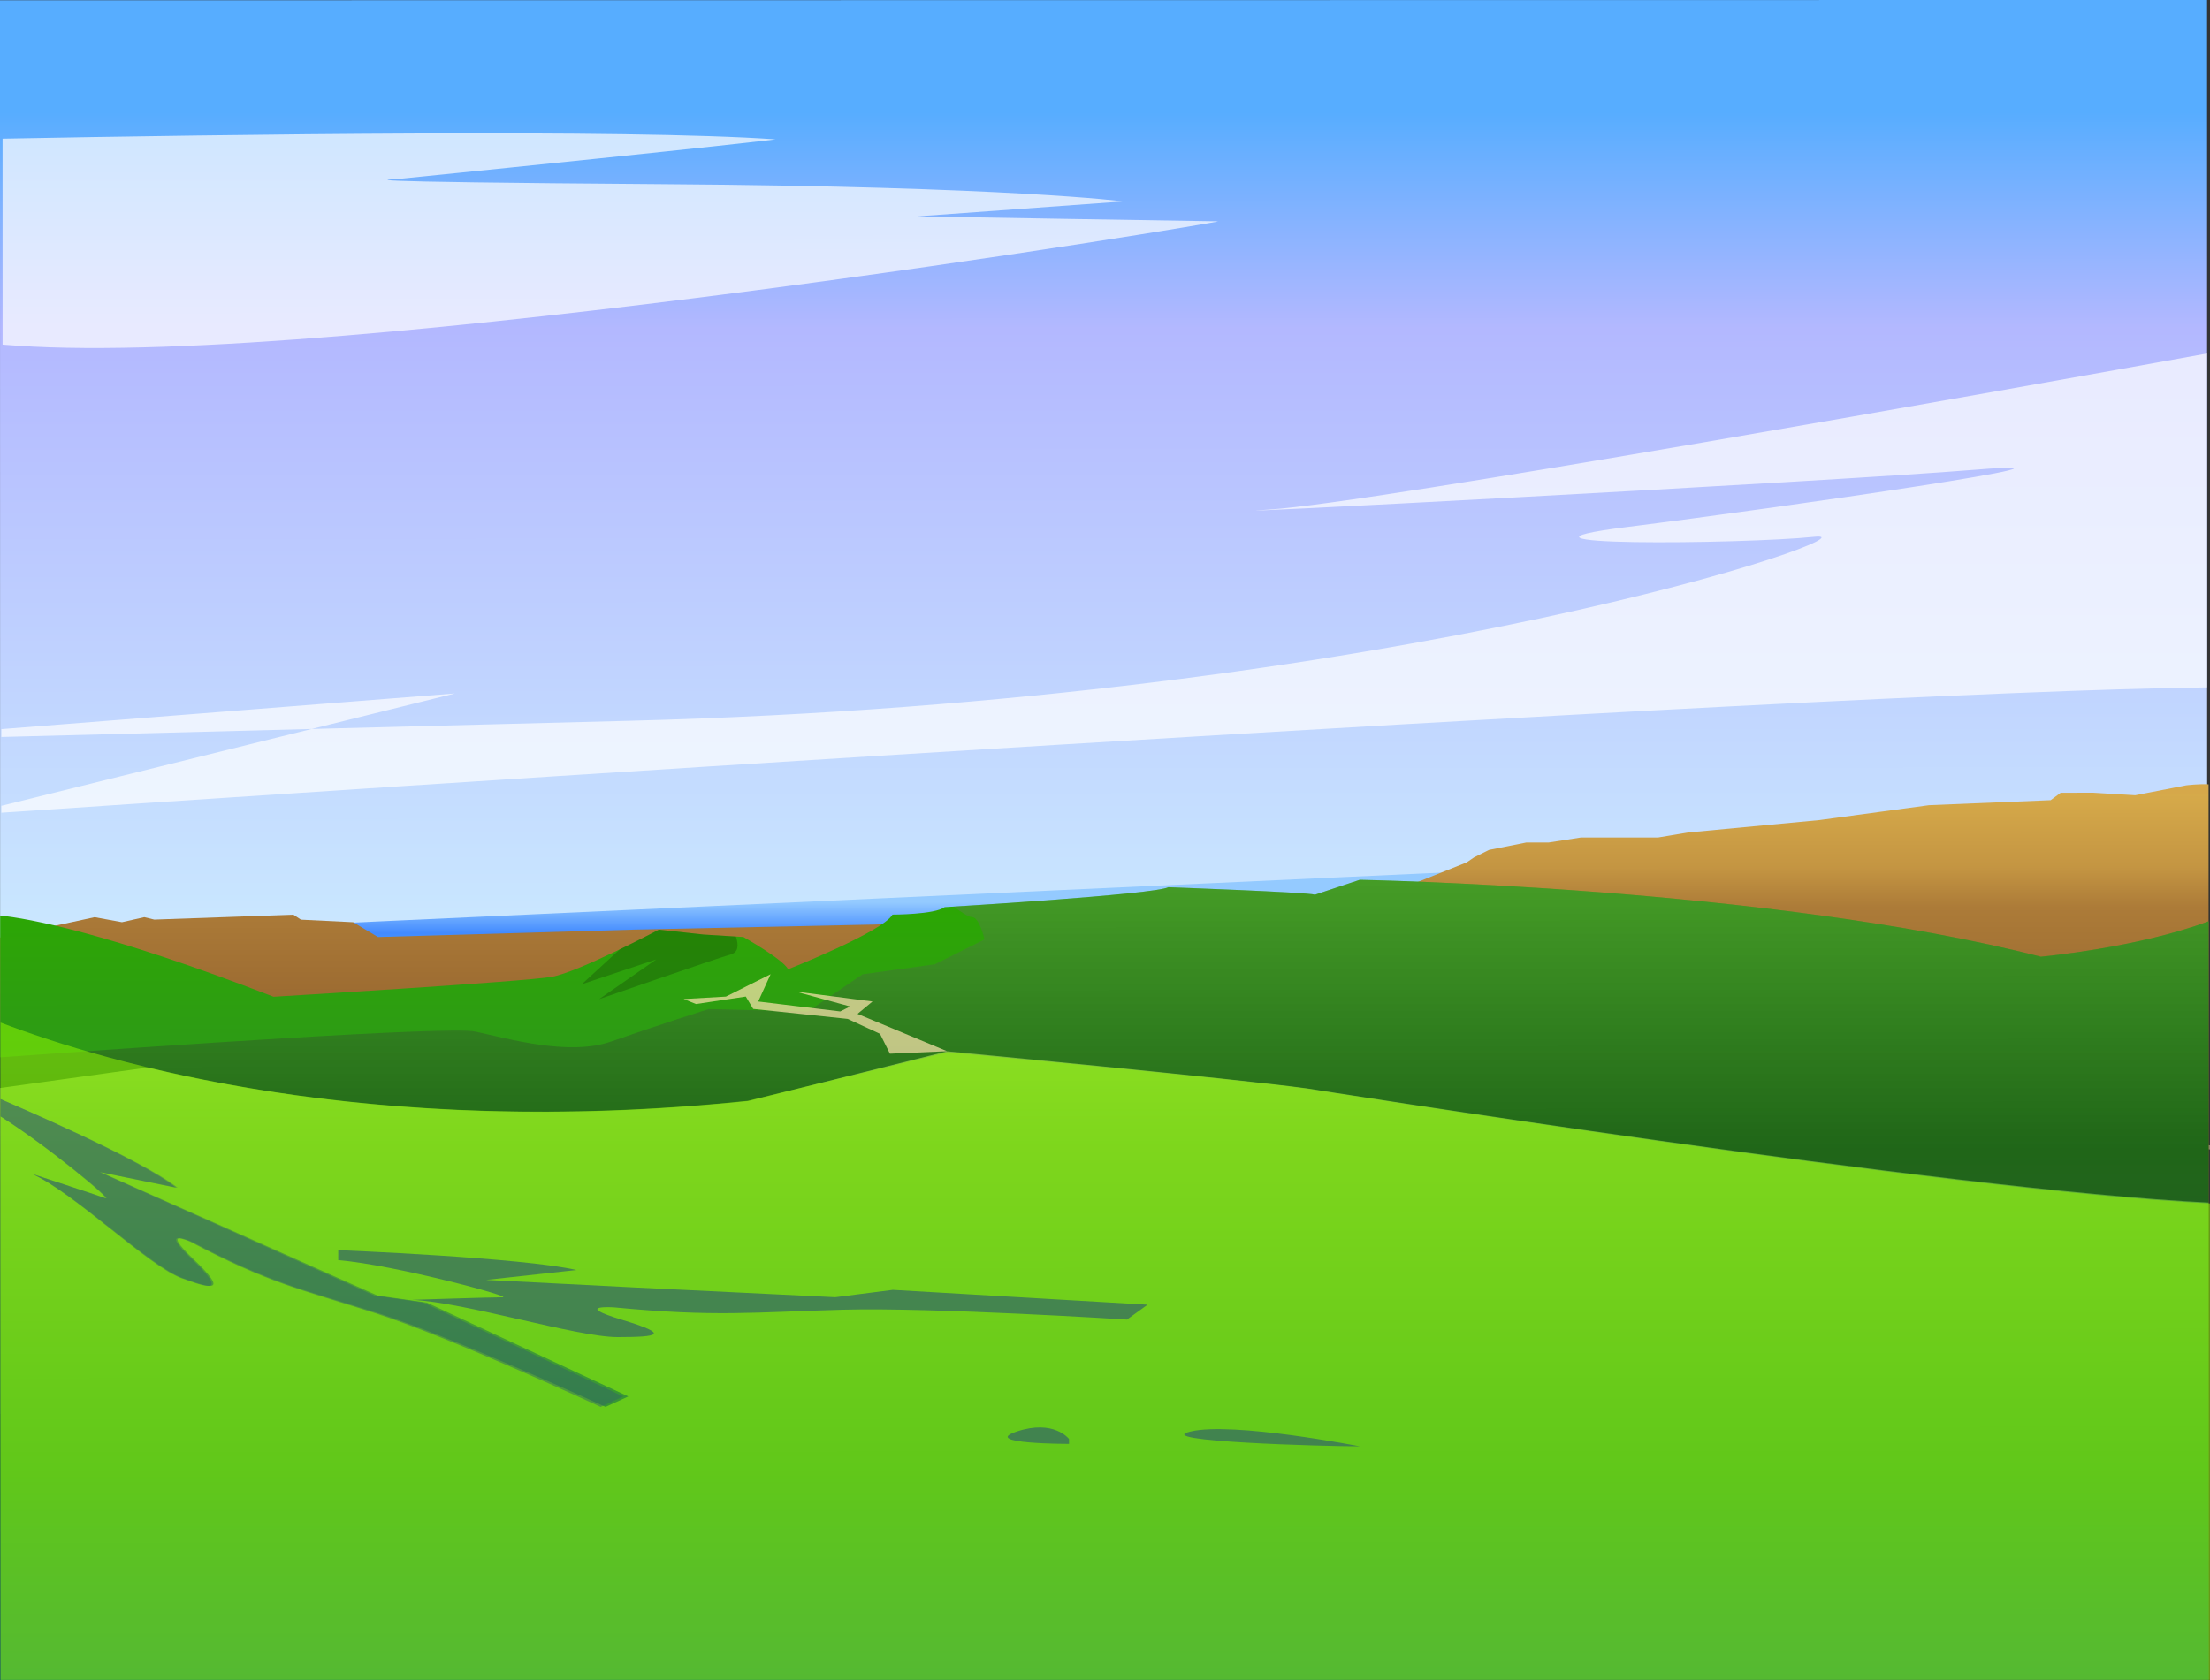 <?xml version="1.0" encoding="UTF-8" standalone="no"?>
<!-- Created with Inkscape (http://www.inkscape.org/) -->
<svg:svg
   xmlns:dc="http://purl.org/dc/elements/1.1/"
   xmlns:cc="http://web.resource.org/cc/"
   xmlns:rdf="http://www.w3.org/1999/02/22-rdf-syntax-ns#"
   xmlns:svg="http://www.w3.org/2000/svg"
   xmlns:xlink="http://www.w3.org/1999/xlink"
   xmlns:sodipodi="http://inkscape.sourceforge.net/DTD/sodipodi-0.dtd"
   xmlns:inkscape="http://www.inkscape.org/namespaces/inkscape"
   width="500"
   height="380.216"
   id="svg2257"
   sodipodi:version="0.32"
   inkscape:version="0.43+devel"
   version="1.0"
   sodipodi:docbase="C:\Documents and Settings\Admin\My Documents"
   sodipodi:docname="landscape.svg">
  <svg:rect width="100%" height="100%" fill="#333333" stroke="none"/>
  <svg:defs
     id="defs2259">
    <svg:linearGradient
       x1="-39.367"
       y1="157.728"
       x2="-39.367"
       y2="207.47"
       id="XMLID_64_"
       gradientUnits="userSpaceOnUse"
       gradientTransform="matrix(1,-7.1e-3,7.1e-3,1,166.52,-36.546)">
        <svg:stop
   style="stop-color:#ccff66;stop-opacity:1;"
   offset="0"
   id="stop725" />

        <svg:stop
   style="stop-color:#33cc33;stop-opacity:1;"
   offset="0.663"
   id="stop727" />

        <svg:stop
   style="stop-color:#009f81;stop-opacity:1;"
   offset="1"
   id="stop729" />

        <midPointStop
   offset="0"
   style="stop-color:#CCFF66"
   id="midPointStop731" />

        <midPointStop
   offset="0.5"
   style="stop-color:#CCFF66"
   id="midPointStop733" />

        <midPointStop
   offset="0.663"
   style="stop-color:#33CC33"
   id="midPointStop735" />

        <midPointStop
   offset="0.5"
   style="stop-color:#33CC33"
   id="midPointStop737" />

        <midPointStop
   offset="1"
   style="stop-color:#009F81"
   id="midPointStop739" />

      </svg:linearGradient>
    <svg:linearGradient
       x1="-39.367"
       y1="140.005"
       x2="-39.367"
       y2="165.327"
       id="XMLID_63_"
       gradientUnits="userSpaceOnUse"
       gradientTransform="matrix(1,-7.1e-3,7.1e-3,1,166.52,-36.546)">
        <svg:stop
   style="stop-color:#999999;stop-opacity:1;"
   offset="0"
   id="stop710" />

        <svg:stop
   style="stop-color:#000000;stop-opacity:1;"
   offset="1"
   id="stop712" />

        <midPointStop
   offset="0"
   style="stop-color:#999999"
   id="midPointStop714" />

        <midPointStop
   offset="0.5"
   style="stop-color:#999999"
   id="midPointStop716" />

        <midPointStop
   offset="1"
   style="stop-color:#000000"
   id="midPointStop718" />

      </svg:linearGradient>
    <svg:linearGradient
       x1="-39.367"
       y1="144.164"
       x2="-39.367"
       y2="207.47"
       id="XMLID_62_"
       gradientUnits="userSpaceOnUse"
       gradientTransform="matrix(1,-7.1e-3,7.1e-3,1,166.52,-36.546)">
        <svg:stop
   style="stop-color:#2ca900;stop-opacity:1;"
   offset="0"
   id="stop695" />

        <svg:stop
   style="stop-color:#336666;stop-opacity:1;"
   offset="1"
   id="stop697" />

        <midPointStop
   offset="0"
   style="stop-color:#2CA900"
   id="midPointStop699" />

        <midPointStop
   offset="0.5"
   style="stop-color:#2CA900"
   id="midPointStop701" />

        <midPointStop
   offset="1"
   style="stop-color:#336666"
   id="midPointStop703" />

      </svg:linearGradient>
    <svg:linearGradient
       gradientTransform="matrix(1,-7.1e-3,7.1e-3,1,166.52,-36.546)"
       gradientUnits="userSpaceOnUse"
       id="linearGradient8062"
       y2="137.432"
       x2="-39.366"
       y1="166.336"
       x1="-39.366">
        <svg:stop
   id="stop8064"
   offset="0"
   style="stop-color:#824f26;stop-opacity:1;" />

        
        <svg:stop
   id="stop8068"
   offset="0.2"
   style="stop-color:#8c5a2a;stop-opacity:1;" />

        <svg:stop
   id="stop8070"
   offset="0.4"
   style="stop-color:#996830;stop-opacity:1;" />

        <svg:stop
   id="stop8072"
   offset="0.69"
   style="stop-color:#ac7b38;stop-opacity:1;" />

        <svg:stop
   id="stop8074"
   offset="0.8"
   style="stop-color:#c49542;stop-opacity:1;" />

        <svg:stop
   id="stop8076"
   offset="1"
   style="stop-color:#d6aa4a;stop-opacity:1;" />

        <midPointStop
   id="midPointStop684"
   style="stop-color:#824F26"
   offset="0" />

        <midPointStop
   id="midPointStop686"
   style="stop-color:#824F26"
   offset="0.808" />

        <midPointStop
   id="midPointStop688"
   style="stop-color:#D6A84A"
   offset="1" />

      </svg:linearGradient>
    <svg:linearGradient
       x1="-40.176"
       y1="150.851"
       x2="-40.176"
       y2="145.934"
       id="XMLID_60_"
       gradientUnits="userSpaceOnUse"
       gradientTransform="matrix(1,-7.1e-3,7.1e-3,1,166.52,-36.546)">
        <svg:stop
   style="stop-color:#49a4ff;stop-opacity:1;"
   offset="0.23"
   id="stop649" />

        <svg:stop
   style="stop-color:#428aff;stop-opacity:1;"
   offset="0.5"
   id="stop651" />

        <svg:stop
   style="stop-color:#94caff;stop-opacity:1;"
   offset="1"
   id="stop653" />

        <midPointStop
   offset="0.23"
   style="stop-color:#49A4FF"
   id="midPointStop655" />

        <midPointStop
   offset="0.5"
   style="stop-color:#49A4FF"
   id="midPointStop657" />

        <midPointStop
   offset="0.5"
   style="stop-color:#428AFF"
   id="midPointStop659" />

        <midPointStop
   offset="0.5"
   style="stop-color:#428AFF"
   id="midPointStop661" />

        <midPointStop
   offset="1"
   style="stop-color:#94CAFF"
   id="midPointStop663" />

      </svg:linearGradient>
    <svg:linearGradient
       x1="-39.418"
       y1="173.065"
       x2="-39.418"
       y2="83.411"
       id="XMLID_59_"
       gradientUnits="userSpaceOnUse"
       gradientTransform="matrix(1,-7.1e-3,7.1e-3,1,166.52,-36.546)">
        <svg:stop
   style="stop-color:#ffffff;stop-opacity:1;"
   offset="0.006"
   id="stop615" />

        <svg:stop
   style="stop-color:#c9e6ff;stop-opacity:1;"
   offset="0.292"
   id="stop617" />

        <svg:stop
   style="stop-color:#b3b8ff;stop-opacity:1;"
   offset="0.809"
   id="stop619" />

        <svg:stop
   style="stop-color:#57adff;stop-opacity:1;"
   offset="1"
   id="stop621" />

        <midPointStop
   offset="0.006"
   style="stop-color:#FFFFFF"
   id="midPointStop623" />

        <midPointStop
   offset="0.5"
   style="stop-color:#FFFFFF"
   id="midPointStop625" />

        <midPointStop
   offset="0.292"
   style="stop-color:#C9E6FF"
   id="midPointStop627" />

        <midPointStop
   offset="0.5"
   style="stop-color:#C9E6FF"
   id="midPointStop629" />

        <midPointStop
   offset="0.809"
   style="stop-color:#B3B8FF"
   id="midPointStop631" />

        <midPointStop
   offset="0.5"
   style="stop-color:#B3B8FF"
   id="midPointStop633" />

        <midPointStop
   offset="1"
   style="stop-color:#57ADFF"
   id="midPointStop635" />

      </svg:linearGradient>
    <svg:linearGradient
       inkscape:collect="always"
       xlink:href="#XMLID_59_"
       id="linearGradient26060"
       gradientUnits="userSpaceOnUse"
       gradientTransform="matrix(1,-7.1e-3,7.1e-3,1,166.52,-36.546)"
       x1="-39.418"
       y1="173.065"
       x2="-39.418"
       y2="83.411" />
    <svg:linearGradient
       inkscape:collect="always"
       xlink:href="#XMLID_64_"
       id="linearGradient2358"
       gradientUnits="userSpaceOnUse"
       gradientTransform="matrix(2.86,-3.390928e-4,3.390928e-4,2.86,373.35,173.695)"
       x1="-39.367"
       y1="157.728"
       x2="-39.367"
       y2="207.47" />
    <svg:linearGradient
       inkscape:collect="always"
       xlink:href="#XMLID_63_"
       id="linearGradient2361"
       gradientUnits="userSpaceOnUse"
       gradientTransform="matrix(2.86,-3.390928e-4,3.390928e-4,2.86,373.35,173.695)"
       x1="-39.367"
       y1="140.005"
       x2="-39.367"
       y2="165.327" />
    <svg:linearGradient
       inkscape:collect="always"
       xlink:href="#XMLID_62_"
       id="linearGradient2364"
       gradientUnits="userSpaceOnUse"
       gradientTransform="matrix(2.86,-3.390928e-4,3.390928e-4,2.86,373.35,173.695)"
       x1="-39.367"
       y1="144.164"
       x2="-39.367"
       y2="207.47" />
    <svg:linearGradient
       inkscape:collect="always"
       xlink:href="#linearGradient8062"
       id="linearGradient2367"
       gradientUnits="userSpaceOnUse"
       gradientTransform="matrix(2.86,-3.390928e-4,3.390928e-4,2.86,373.35,173.695)"
       x1="-39.366"
       y1="166.336"
       x2="-39.366"
       y2="137.432" />
    <svg:linearGradient
       inkscape:collect="always"
       xlink:href="#XMLID_60_"
       id="linearGradient2370"
       gradientUnits="userSpaceOnUse"
       gradientTransform="matrix(2.86,-3.390928e-4,3.390928e-4,2.86,373.35,173.695)"
       x1="-40.176"
       y1="150.851"
       x2="-40.176"
       y2="145.934" />
  </svg:defs>
  <sodipodi:namedview
     id="base"
     pagecolor="#ffffff"
     bordercolor="#666666"
     borderopacity="1.0"
     inkscape:pageopacity="0.0"
     inkscape:pageshadow="2"
     inkscape:zoom="2"
     inkscape:cx="244.85006"
     inkscape:cy="257.85795"
     inkscape:document-units="px"
     inkscape:current-layer="layer1"
     inkscape:grid-bbox="false"
     inkscape:object-nodes="false"
     inkscape:object-points="false"
     inkscape:object-bbox="false"
     objecttolerance="1.6"
     inkscape:object-paths="false"
     inkscape:window-width="1280"
     inkscape:window-height="954"
     inkscape:window-x="-4"
     inkscape:window-y="-4" />
  <svg:g
     inkscape:label="Layer 1"
     inkscape:groupmode="layer"
     id="layer1"
     transform="translate(-10.945,-386.948)">
    <svg:g
       style="opacity:0.3"
       id="g606"
       transform="matrix(2.86,1.996793e-2,-1.996793e-2,2.86,-103.65,274.899)">
        <svg:path
   d="M 151.965,148.82 C 151.694,148.875 153.057,148.908 155.163,148.919 C 153.596,148.79 152.281,148.754 151.965,148.82 M 214.469,132.831 C 210.15,132.649 204.518,132.161 198.324,131.506 C 186.842,131.752 175.371,132.066 172.176,132.359 C 165.204,132.991 147.79,133.114 147.79,133.114 C 141.218,134.542 129.828,138.557 141.644,138.667 C 153.444,138.782 160.635,143.061 161.22,143.25 C 161.8,143.44 164.13,144.013 167.422,144.387 C 170.717,144.75 188.909,145.219 184.276,146.63 C 179.642,148.035 170.744,148.879 170.744,148.879 C 170.744,148.879 160.539,148.959 155.163,148.919 C 158.37,149.204 162.631,149.914 161.468,151.109 C 159.744,152.897 150.447,153.354 153.157,153.332 C 155.875,153.312 163.63,155.425 166.724,155.996 C 169.827,156.562 177.373,155.92 182.207,155.292 C 187.039,154.666 187.232,154.278 187.232,154.278 C 187.232,154.278 198.461,154.979 200.785,154.769 C 202.021,154.65 208.657,153.832 214.608,153.092 L 214.469,132.831 z "
   style="stroke:black"
   id="path608" />

      </svg:g>
    <svg:path
       d="M 510.914,646.157 C 469.075,640.519 372.236,628.829 315.204,632.735 L 323.084,634.413 C 323.084,634.413 445.731,636.247 510.919,647.079 L 510.914,646.157 z "
       style="opacity:0.5;fill:#ffe6b0"
       id="path611" />
    <svg:polygon
       points="215.718,149.549 41.133,150.786 40.338,38.916 214.925,37.676 215.718,149.549 "
       style="fill:url(#linearGradient26060)"
       id="polygon638"
       transform="matrix(2.86,1.996793e-2,-1.996793e-2,2.86,-103.65,274.899)" />
    <svg:path
       d="M 286.498,437.039 C 284.253,437.035 218.466,435.914 218.466,435.914 L 265.137,432.532 C 265.137,432.532 239.839,429.166 161.104,428.626 C 82.386,428.062 100.37,427.508 100.37,427.508 C 178.527,419.609 186.415,418.477 186.415,418.477 C 152.739,416.105 62.134,417.366 11.525,418.321 L 11.529,464.94 C 12.624,465.026 13.754,465.105 14.905,465.186 C 88.572,470.246 288.758,437.032 286.498,437.039 z "
       style="opacity:0.7;fill:white"
       id="path640" />
    <svg:g
       style="opacity:0.7"
       id="g642"
       transform="matrix(2.86,1.996793e-2,-1.996793e-2,2.86,-103.65,274.899)">
        <svg:path
   d="M 40.854,96.587 L 40.855,97.208 C 46.212,97.034 54.01,96.773 65.396,96.404 L 76.711,93.515 L 40.854,96.587 M 141.089,78.507 C 131.661,79.169 184.92,76.035 196.906,74.966 C 208.889,73.9 181.985,78.019 169.413,79.685 C 156.845,81.346 178.469,81 184.157,80.367 C 189.865,79.733 151.815,93.573 90.487,95.583 C 80.616,95.906 72.34,96.175 65.396,96.404 L 40.894,102.655 L 40.897,103.201 C 61.778,101.641 183.94,92.627 215.306,92.067 L 215.117,65.65 C 199.62,68.575 149.103,77.947 141.089,78.507 z "
   style="fill:white"
   id="path644" />

      </svg:g>
    <svg:path
       d="M 68.34,596.769 L 350.635,583.802 L 418.666,585.478 C 418.666,585.478 447.924,594.458 448.488,596.149 C 449.043,597.829 447.921,622.581 445.67,623.719 C 443.411,624.826 402.375,647.329 387.744,652.4 C 373.14,657.466 296.106,687.285 280.35,688.396 C 264.596,689.534 202.756,699.661 184.762,699.669 C 166.768,699.664 129.652,699.109 121.785,695.738 C 113.904,692.351 88.608,679.998 86.909,678.861 C 85.218,677.74 73.398,667.624 73.407,665.929 C 73.402,664.247 72.287,644.008 72.287,644.008 L 68.34,596.769 z "
       style="fill:url(#linearGradient2370)"
       id="path666" />
    <svg:path
       d="M 510.651,767.105 L 510.622,564.45 C 508.522,564.32 505.564,564.677 505.564,564.677 L 494.026,566.923 L 484.48,566.348 L 477.159,566.361 L 474.896,568.035 L 447.355,569.17 L 422.609,572.533 L 392.819,575.353 L 386.065,576.482 L 373.13,576.487 L 368.635,576.48 L 361.326,577.614 L 356.256,577.615 L 347.825,579.296 L 344.445,580.979 L 342.761,582.121 L 317.459,592.243 L 208.934,596.181 L 154.379,597.331 L 96.452,599.007 L 90.836,595.65 L 79.027,595.073 L 77.337,593.955 L 45.844,595.059 L 43.591,594.51 L 38.538,595.648 L 32.359,594.515 L 10.981,599.131 L 10.992,767.164 L 510.651,767.105 z "
       style="fill:url(#linearGradient2367);fill-opacity:1"
       id="path691" />
    <svg:path
       d="M 510.651,767.105 L 510.618,595.443 C 494.607,601.46 472.671,603.463 472.671,603.463 C 411.369,587.72 318.586,586.056 318.586,586.056 L 308.451,589.429 C 306.768,588.864 275.276,587.734 275.276,587.734 C 271.904,589.433 224.673,592.243 224.673,592.243 C 222.418,593.929 212.871,593.932 212.871,593.932 C 210.601,597.857 189.254,606.306 189.254,606.306 C 188.125,604.066 179.13,598.998 179.13,598.998 L 170.122,598.441 L 160.016,597.336 C 160.016,597.336 141.997,606.884 135.816,608.008 C 129.643,609.13 72.833,612.524 72.833,612.524 C 35.075,597.92 17.285,594.804 10.979,594.14 L 10.992,767.164 L 510.651,767.105 z "
       style="fill:url(#linearGradient2364)"
       id="path706" />
    <svg:path
       d="M 510.651,767.105 L 510.618,595.443 C 494.607,601.46 472.671,603.463 472.671,603.463 C 411.369,587.72 318.586,586.056 318.586,586.056 L 308.451,589.429 C 306.768,588.864 275.276,587.734 275.276,587.734 C 272.327,589.224 235.951,591.557 226.76,592.121 C 228.322,593.344 230.054,594.482 230.856,594.493 C 232.54,594.477 233.681,599.552 233.681,599.552 L 222.426,605.177 L 206.104,607.435 L 193.735,615.862 L 171.253,615.308 C 171.253,615.308 158.88,619.25 149.331,622.613 C 139.752,626.002 126.265,622.075 118.389,620.383 C 112.557,619.139 45.482,623.735 10.976,626.237 L 10.992,767.164 L 510.651,767.105 z "
       style="opacity:0.3;fill:url(#linearGradient2361)"
       id="path721" />
    <svg:path
       d="M 510.651,767.105 L 510.617,659.099 C 451.323,656.174 306.771,633.279 306.771,633.279 C 290.465,631.037 225.23,624.861 225.23,624.861 L 180.261,636.122 C 121.572,642.168 75.409,635.991 44.3,628.545 L 10.986,633.172 L 10.992,767.164 L 510.651,767.105 z "
       style="opacity:0.5;fill:url(#linearGradient2358)"
       id="path742" />
    <svg:path
       d="M 146.504,613.058 C 146.504,613.058 172.368,604.079 176.309,602.936 C 178.078,602.435 178.04,600.675 177.435,598.899 L 170.122,598.441 L 160.016,597.336 C 160.016,597.336 156.024,599.432 151.169,601.794 L 142.572,609.692 L 159.441,604.067 L 146.504,613.058 z "
       style="opacity:0.2"
       id="path744" />
    <svg:polygon
       points="94.968,117.568 98.31,117.352 101.836,115.557 100.868,117.722 107.363,118.463 108.144,118.065 103.812,116.913 109.91,117.658 108.733,118.647 110.1,119.207 110.337,119.302 115.836,121.55 111.317,121.779 110.521,120.213 107.957,119.049 100.478,118.312 99.884,117.338 95.956,117.956 94.968,117.568 "
       style="opacity:0.7;fill:#ffe6b0"
       id="polygon746"
       transform="matrix(2.86,1.996793e-2,-1.996793e-2,2.86,-103.65,274.899)" />
    <svg:path
       style="opacity:0.5;fill:#9f0"
       d="M 11.08,618.369 L 11.08,635.684 C 14.048,636.963 42.951,649.236 51.148,655.753 L 33.693,652.212 L 60.273,664.017 L 96.374,680.152 L 107.482,681.726 L 153.105,702.976 L 147.948,705.337 C 147.948,705.337 113.266,689.425 96.374,684.087 C 79.499,678.725 72.272,677.409 54.322,667.953 C 54.322,667.953 52.424,667.108 51.545,667.166 C 50.666,667.223 50.895,668.265 54.719,671.888 C 58.519,675.505 59.702,677.268 59.083,677.791 C 58.463,678.313 56.115,677.583 52.338,676.217 C 44.763,673.48 27.818,656.842 18.221,652.605 C 18.221,652.605 32.619,657.295 34.883,658.115 C 36.91,658.834 21.47,646.092 11.08,639.619 L 11.08,767.121 L 510.945,767.121 L 510.945,659.295 C 451.805,656.436 306.635,633.323 306.635,633.323 C 290.352,631.073 225.308,625.059 225.308,625.059 L 180.082,636.077 C 94.213,644.927 35.358,627.618 11.08,618.369 z "
       id="path748" />
    <svg:path
       d="M 265.912,685.585 C 265.912,685.585 222.222,682.803 201.78,683.347 C 181.338,683.903 172.97,685.043 149.732,682.808 C 149.732,682.808 140.437,682.232 151.598,685.606 C 162.756,688.982 159.975,689.541 150.679,689.549 C 141.367,689.543 116.271,681.666 104.2,681.118 C 104.2,681.118 121.857,680.535 124.637,680.543 C 127.421,680.546 100.481,673.244 87.467,672.125 L 87.472,669.871 C 87.472,669.871 129.289,671.545 141.367,674.367 L 120.932,676.601 L 154.389,678.304 L 199.918,680.524 L 212.937,678.855 L 270.566,682.216 L 265.912,685.585 z "
       style="opacity:0.7;fill:#366"
       id="path750" />
    <svg:path
       d="M 318.602,714.268 C 318.602,714.268 289.923,708.641 280.346,710.898 C 270.809,713.153 310.716,714.269 318.602,714.268 z "
       style="opacity:0.7;fill:#366"
       id="path754" />
    <svg:path
       d="M 252.799,712.594 C 252.799,712.594 249.414,708.098 240.984,710.908 C 232.551,713.718 252.805,713.714 252.805,713.714"
       style="opacity:0.7;fill:#366"
       id="path756" />
    <svg:path
       style="opacity:0.5;fill:#366;fill-opacity:1"
       d="M 11.08,639.619 C 21.387,646.092 36.702,658.834 34.691,658.115 C 32.445,657.295 18.163,652.605 18.163,652.605 C 27.684,656.842 44.492,673.48 52.006,676.217 C 55.752,677.583 58.081,678.313 58.696,677.791 C 59.311,677.268 58.137,675.505 54.367,671.888 C 50.574,668.265 50.347,667.223 51.219,667.166 C 52.091,667.108 53.974,667.953 53.974,667.953 C 71.779,677.409 78.949,678.725 95.687,684.087 C 112.443,689.425 146.845,705.337 146.845,705.337 L 151.961,702.976 L 106.706,681.726 L 95.687,680.152 L 59.877,664.017 L 33.511,652.212 L 50.826,655.753 C 42.694,649.236 14.024,636.963 11.08,635.684 L 11.08,639.619 z "
       id="path2400" />
  </svg:g>
</svg:svg>
